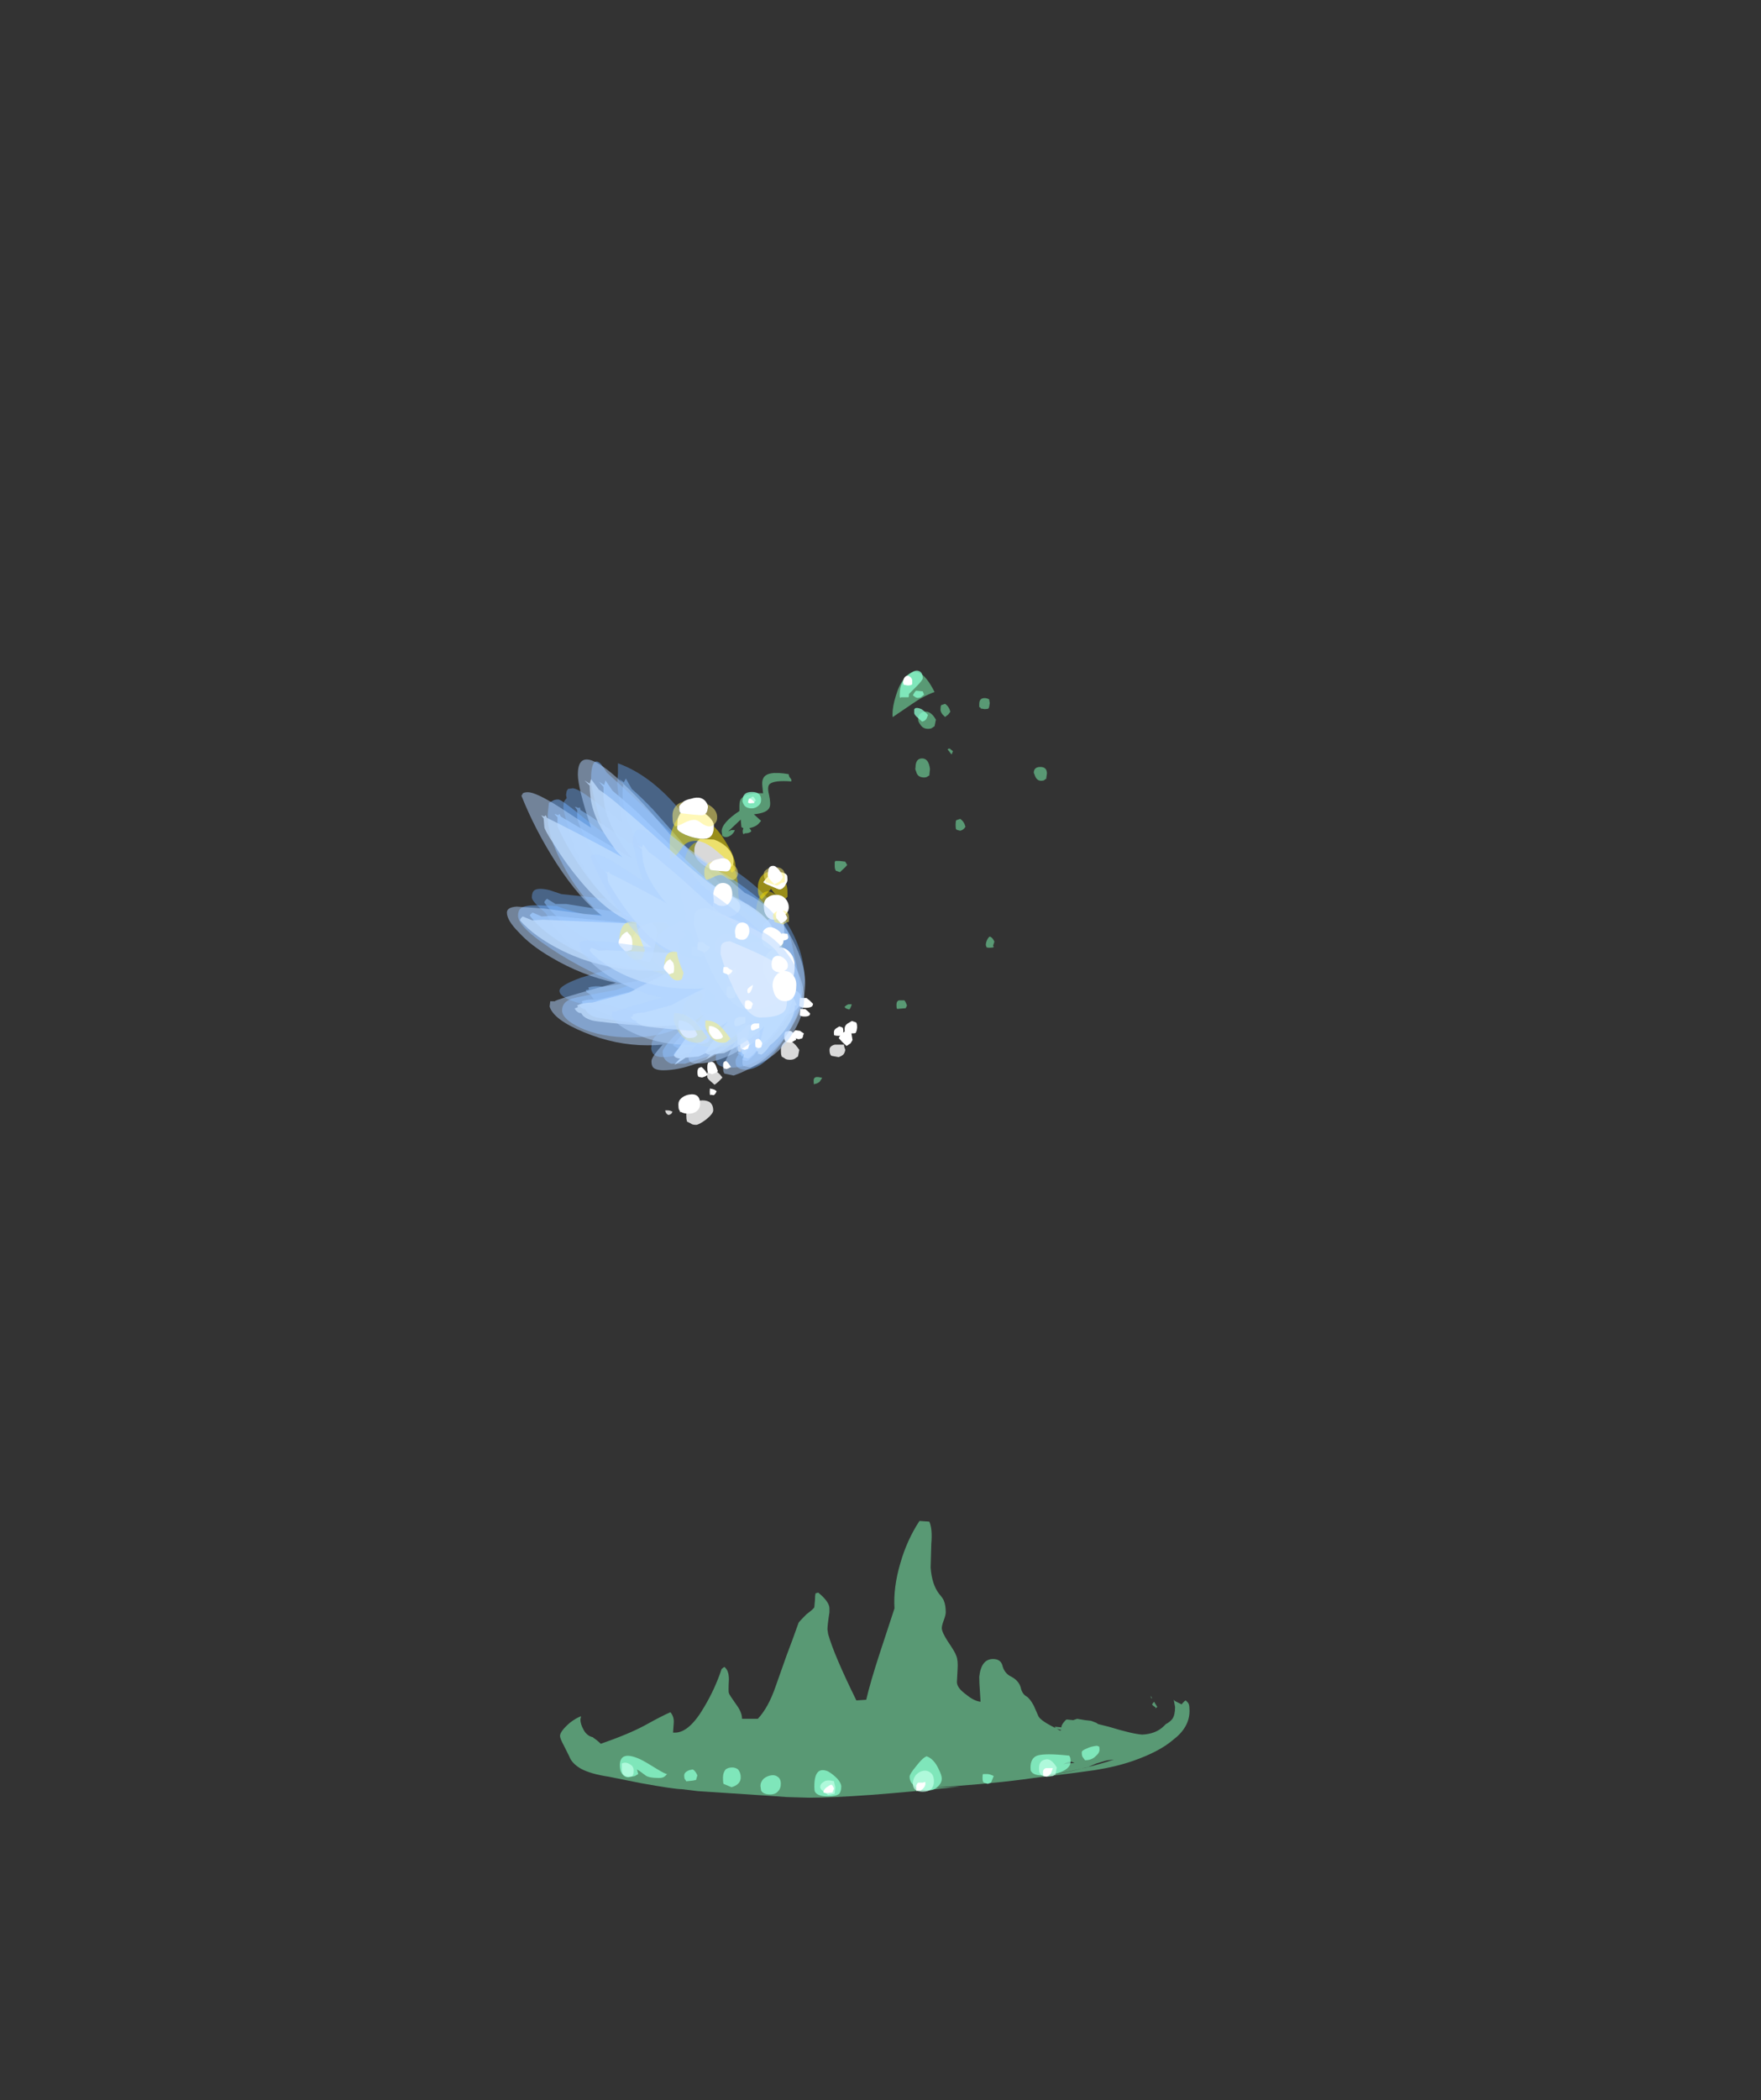 <?xml version="1.0" encoding="UTF-8" standalone="no"?>
<svg xmlns:ffdec="https://www.free-decompiler.com/flash" xmlns:xlink="http://www.w3.org/1999/xlink" ffdec:objectType="frame" height="1118.25px" width="938.0px" xmlns="http://www.w3.org/2000/svg">
  <rect width="100%" height="100%" fill="#333333" stroke="none"/>
  <g transform="matrix(1.0, 0.0, 0.0, 1.0, 424.7, 910.15)">
    <use ffdec:characterId="1157" height="85.75" transform="matrix(7.0, 0.0, 0.0, 7.0, -126.4, -553.25)" width="47.9" xlink:href="#shape0"/>
    <use ffdec:characterId="1154" height="27.5" transform="matrix(7.0, 0.0, 0.0, 7.0, -141.4, -503.75)" width="23.85" xlink:href="#shape1"/>
    <use ffdec:characterId="1156" height="26.75" transform="matrix(7.0, 0.0, 0.0, 7.0, -148.75, -504.45)" width="25.45" xlink:href="#shape2"/>
    <use ffdec:characterId="1158" height="26.85" transform="matrix(7.0, 0.0, 0.0, 7.0, -154.7, -505.85)" width="26.65" xlink:href="#shape3"/>
    <use ffdec:characterId="1158" height="26.85" transform="matrix(5.27, 0.0, 0.0, 5.27, -115.957, -468.532)" width="26.65" xlink:href="#shape3"/>
  </g>
  <defs>
    <g id="shape0" transform="matrix(1.0, 0.0, 0.0, 1.0, 17.0, 79.1)">
      <path d="M15.0 -76.25 Q14.95 -76.3 14.9 -76.3 L14.9 -76.55 Q14.9 -76.85 15.1 -76.95 15.35 -77.05 15.65 -76.9 L15.7 -76.6 15.65 -76.3 15.6 -76.2 Q15.55 -76.15 15.3 -76.15 L15.0 -76.2 15.0 -76.25 M12.55 -76.3 Q12.65 -76.15 12.7 -75.95 L12.55 -75.75 12.3 -75.55 12.1 -75.75 Q11.95 -75.95 11.95 -76.1 11.95 -76.35 12.0 -76.45 L12.3 -76.55 Q12.45 -76.45 12.55 -76.3 M12.9 -72.95 L12.8 -72.7 Q12.7 -72.8 12.6 -72.95 12.5 -73.05 12.5 -73.1 12.55 -73.15 12.65 -73.15 L12.9 -72.95 M20.0 -70.9 L20.0 -70.85 19.9 -70.8 Q19.85 -70.7 19.6 -70.7 19.3 -70.7 19.15 -71.05 19.1 -71.2 19.05 -71.3 19.05 -71.75 19.55 -71.75 20.05 -71.75 20.05 -71.25 L20.0 -70.9 M0.45 -71.0 L0.6 -70.8 0.6 -70.65 Q-0.7 -70.75 -1.05 -70.45 -1.25 -70.25 -1.1 -69.65 -0.95 -68.95 -1.05 -68.7 -1.2 -68.25 -2.25 -68.15 L-1.7 -67.65 Q-1.9 -67.4 -2.05 -67.3 -2.3 -67.15 -2.6 -67.1 -2.45 -66.95 -2.45 -66.85 -2.6 -66.7 -2.95 -66.7 L-3.0 -66.65 Q-3.1 -66.6 -3.1 -66.9 L-3.05 -67.1 Q-3.2 -67.15 -3.2 -67.2 L-3.25 -67.75 -4.2 -66.85 -3.95 -66.95 -3.7 -66.95 Q-3.75 -66.75 -4.0 -66.55 -4.3 -66.35 -4.55 -66.45 -4.6 -66.5 -4.65 -66.5 L-4.7 -66.85 Q-4.7 -67.5 -3.35 -68.4 L-3.35 -68.8 Q-3.35 -69.25 -3.15 -69.4 -2.8 -69.8 -1.55 -69.75 L-1.6 -70.25 Q-1.65 -70.65 -1.55 -70.85 -1.3 -71.5 0.4 -71.2 0.4 -71.15 0.45 -71.0 M11.0 -74.65 Q10.6 -74.65 10.4 -75.0 10.25 -75.2 10.25 -75.35 10.25 -75.85 10.7 -75.95 11.2 -76.05 11.6 -75.35 L11.5 -74.85 11.35 -74.75 Q11.25 -74.65 11.0 -74.65 M9.8 -76.55 L8.4 -75.6 8.35 -75.55 Q8.3 -75.5 8.3 -75.75 8.3 -76.35 8.55 -77.15 8.8 -78.0 9.2 -78.5 10.3 -79.85 11.5 -77.45 10.65 -77.15 9.8 -76.55 M11.15 -71.6 L11.1 -71.1 11.0 -71.05 Q10.9 -70.95 10.7 -70.95 10.2 -70.95 10.1 -71.4 10.0 -71.6 10.05 -71.7 10.05 -72.4 10.55 -72.4 11.05 -72.4 11.15 -71.6 M4.85 -64.3 Q4.8 -64.2 4.3 -63.75 L4.0 -63.85 Q3.9 -63.95 3.9 -64.25 L3.9 -64.5 3.95 -64.6 4.25 -64.6 4.7 -64.55 4.85 -64.3 M13.7 -67.55 Q13.8 -67.4 13.85 -67.2 13.7 -66.95 13.45 -66.9 13.2 -66.95 13.15 -67.0 13.1 -67.05 13.1 -67.35 13.1 -67.6 13.15 -67.7 L13.45 -67.8 Q13.6 -67.7 13.7 -67.55 M16.05 -58.45 L15.95 -58.15 Q16.0 -58.1 16.0 -58.05 15.95 -58.0 15.7 -58.0 15.45 -58.0 15.45 -58.05 L15.4 -58.2 Q15.4 -58.4 15.5 -58.6 15.6 -58.8 15.7 -58.85 15.85 -58.8 15.95 -58.65 16.05 -58.5 16.05 -58.45 M9.4 -53.6 L9.3 -53.4 8.7 -53.35 8.65 -53.35 Q8.6 -53.4 8.6 -53.65 8.6 -53.95 8.8 -54.0 L9.2 -54.0 Q9.3 -53.9 9.4 -53.6 M4.85 -53.35 Q4.7 -53.4 4.65 -53.5 4.8 -53.65 4.95 -53.7 L5.2 -53.7 Q5.1 -53.35 5.0 -53.3 L4.85 -53.35 M1.25 -54.0 Q0.95 -53.65 0.7 -53.5 L0.45 -53.6 Q0.3 -53.7 0.3 -53.95 0.3 -54.25 0.55 -54.3 L0.9 -54.4 Q1.15 -54.25 1.25 -54.0 M2.75 -47.8 Q2.55 -47.65 2.4 -47.65 L2.35 -47.6 Q2.3 -47.6 2.3 -47.9 2.3 -48.1 2.45 -48.15 2.6 -48.2 2.95 -48.1 L2.75 -47.8 M11.1 -14.35 Q11.35 -13.8 11.25 -12.65 11.2 -11.1 11.2 -10.85 11.3 -9.55 11.85 -8.85 12.15 -8.5 12.2 -8.35 12.35 -8.0 12.35 -7.45 12.35 -7.25 12.2 -6.85 12.05 -6.45 12.05 -6.25 12.05 -5.95 12.5 -5.25 13.05 -4.45 13.15 -4.15 13.3 -3.8 13.25 -3.1 L13.2 -2.15 Q13.2 -1.7 13.9 -1.2 14.5 -0.7 15.0 -0.65 L14.95 -1.45 Q14.9 -2.1 14.9 -2.55 15.05 -3.9 15.95 -3.9 16.5 -3.9 16.65 -3.45 16.8 -2.8 17.35 -2.55 17.9 -2.25 18.05 -1.75 18.15 -1.25 18.5 -1.05 18.75 -0.9 19.05 -0.35 L19.4 0.45 Q19.55 0.75 20.4 1.2 L20.7 1.35 20.65 1.25 21.15 1.3 Q21.15 1.15 21.3 0.95 21.45 0.75 21.55 0.7 L22.05 0.75 22.35 0.65 22.95 0.75 23.4 0.8 23.8 0.95 23.95 1.05 24.75 1.25 Q26.55 1.8 27.3 1.85 28.35 1.8 28.95 1.2 L29.1 1.05 Q29.4 0.9 29.6 0.65 29.8 0.35 29.8 -0.25 L29.7 -0.8 29.8 -0.7 30.3 -0.45 Q30.45 -0.65 30.6 -0.75 30.8 -0.6 30.85 -0.45 30.9 -0.3 30.9 0.05 30.9 1.3 29.65 2.25 28.6 3.15 26.6 3.85 25.3 4.3 23.7 4.55 L22.25 4.75 19.05 5.15 20.25 4.95 Q23.2 4.4 25.15 3.75 L24.7 3.8 Q24.6 3.8 23.8 4.05 L23.1 4.35 23.0 4.35 Q19.4 5.4 11.05 5.9 L13.5 5.8 Q5.55 6.65 1.95 6.65 L0.25 6.6 -1.15 6.5 -6.5 6.15 -7.75 6.0 Q-8.3 6.0 -10.8 5.55 L-13.3 5.05 Q-14.65 4.85 -15.4 4.45 -16.1 4.05 -16.3 3.5 L-16.7 2.7 Q-17.0 2.15 -17.0 1.95 -17.0 1.6 -16.25 0.95 -15.8 0.6 -15.4 0.45 L-15.45 0.7 Q-15.45 1.05 -15.2 1.5 -14.95 1.95 -14.5 2.05 L-14.45 2.1 Q-14.15 2.3 -13.9 2.55 -11.75 1.8 -10.55 1.15 -9.2 0.4 -8.6 0.15 -8.3 0.5 -8.35 1.0 L-8.4 1.7 Q-8.65 1.7 -8.25 1.7 -7.15 1.7 -6.0 -0.3 -5.2 -1.65 -4.7 -3.15 L-4.5 -3.3 Q-4.15 -3.05 -4.15 -2.35 -4.2 -1.4 -4.15 -1.3 -4.1 -1.15 -3.6 -0.45 -3.15 0.15 -3.15 0.65 L-1.95 0.65 Q-1.15 -0.2 -0.6 -1.8 L0.25 -4.2 0.7 -5.4 1.15 -6.65 Q1.2 -6.75 1.75 -7.3 2.35 -7.75 2.35 -7.85 L2.4 -8.4 Q2.4 -8.75 2.45 -8.9 L2.65 -8.95 Q3.5 -8.25 3.5 -7.75 L3.5 -7.45 Q3.35 -6.5 3.35 -6.15 L3.4 -5.8 Q3.85 -4.2 5.55 -0.75 L6.3 -0.8 Q6.6 -2.1 7.3 -4.25 L8.45 -7.75 Q8.35 -9.35 8.9 -11.2 9.4 -12.95 10.35 -14.4 L11.1 -14.35 M28.3 -0.2 L28.3 -0.25 Q28.15 -0.3 28.05 -0.45 L28.2 -0.65 28.45 -0.25 28.3 -0.15 28.3 -0.2 M27.95 -1.1 L28.05 -0.9 Q27.95 -0.9 27.95 -1.1 M21.15 1.5 L20.8 1.4 21.05 1.55 21.15 1.5 M21.85 3.9 Q21.65 3.9 21.3 4.1 L22.15 4.0 Q21.9 3.9 21.85 3.9 M-3.0 -67.1 L-3.0 -67.1 M-1.85 -58.7 L-1.7 -58.6 Q-1.7 -59.05 -1.55 -59.4 -1.4 -59.85 -1.0 -60.05 L-0.85 -58.35 Q-0.75 -57.25 -0.65 -56.6 L-0.75 -56.2 Q-0.75 -56.15 -0.75 -56.1 -0.8 -56.05 -1.05 -56.05 -1.3 -56.05 -1.45 -56.4 L-1.6 -56.4 Q-2.5 -56.4 -2.85 -57.05 -3.0 -57.35 -3.0 -57.65 -3.0 -58.6 -2.65 -58.8 -2.35 -59.05 -1.85 -58.7 M-2.1 -54.85 Q-2.0 -54.8 -2.0 -54.5 -2.0 -54.4 -2.15 -54.2 L-2.5 -53.8 -2.9 -54.1 Q-3.0 -54.2 -3.0 -54.35 -3.0 -54.55 -2.9 -54.65 -2.8 -54.8 -2.4 -54.95 L-2.1 -54.85 M-1.6 -52.15 Q-1.65 -52.05 -1.8 -52.0 L-2.05 -52.05 Q-2.3 -52.1 -2.35 -52.2 L-2.35 -52.4 Q-1.75 -52.55 -1.55 -52.25 L-1.6 -52.15" fill="#7fffb6" fill-opacity="0.502" fill-rule="evenodd" stroke="none"/>
      <path d="M10.1 -77.85 L9.55 -77.3 Q9.55 -77.05 9.5 -77.05 L8.95 -77.05 8.9 -77.0 Q8.85 -77.0 8.85 -77.25 8.85 -78.35 9.7 -78.9 10.05 -79.15 10.3 -79.05 10.6 -78.95 10.6 -78.5 10.6 -78.35 10.1 -77.85 M10.7 -77.25 L10.45 -77.05 Q10.3 -77.0 10.2 -77.0 L10.05 -77.05 9.85 -77.2 Q10.0 -77.5 10.1 -77.55 L10.6 -77.5 10.7 -77.25 M10.0 -76.2 Q10.15 -76.3 10.5 -76.15 10.8 -75.95 11.0 -75.7 L10.9 -75.45 Q10.8 -75.25 10.55 -75.2 L10.15 -75.55 Q9.95 -75.75 9.95 -75.85 L9.95 -76.15 Q10.0 -76.15 10.0 -76.2 M24.0 2.75 Q24.05 2.75 24.05 3.0 24.05 3.25 23.75 3.5 23.45 3.8 22.95 3.8 L22.8 3.6 Q22.7 3.5 22.7 3.2 22.7 3.05 23.1 2.9 23.4 2.75 23.85 2.7 L24.0 2.75 M18.8 4.35 Q18.8 3.65 19.3 3.45 19.9 3.25 21.75 3.45 L21.8 3.55 Q21.85 3.65 21.85 3.9 21.85 4.5 20.8 4.8 L19.65 4.95 Q19.05 4.95 18.85 4.65 18.8 4.6 18.8 4.35 M12.05 5.2 Q12.05 5.5 11.8 5.75 11.5 6.1 11.0 6.1 10.25 6.1 9.85 5.65 9.6 5.4 9.6 5.05 9.6 4.85 10.1 4.25 10.6 3.6 10.9 3.5 11.45 3.7 11.8 4.45 12.05 4.95 12.05 5.2 M15.8 5.5 L15.55 5.6 15.25 5.5 Q15.15 5.45 15.15 5.15 15.15 4.85 15.2 4.85 L15.5 4.85 Q15.7 4.85 16.0 5.0 L15.8 5.5 M4.25 6.35 Q4.0 6.55 3.4 6.55 2.6 6.55 2.4 6.2 2.35 6.1 2.35 5.8 2.35 4.2 3.4 4.65 3.75 4.85 4.1 5.2 4.4 5.55 4.4 5.8 4.4 6.15 4.25 6.35 M-1.85 -68.85 Q-2.1 -68.6 -2.4 -68.6 -2.9 -68.6 -3.05 -68.95 -3.15 -69.15 -3.1 -69.25 -3.1 -69.85 -2.4 -69.85 -1.7 -69.85 -1.7 -69.25 -1.7 -69.0 -1.85 -68.85 M-1.6 -57.9 Q-1.8 -57.6 -2.15 -57.6 -2.6 -57.6 -2.7 -57.9 L-2.7 -58.25 Q-2.7 -58.95 -2.05 -59.0 -1.8 -59.05 -1.6 -58.85 -1.45 -58.7 -1.45 -58.4 -1.45 -58.15 -1.6 -57.9 M-4.6 5.1 Q-4.6 4.75 -4.4 4.5 -4.2 4.35 -3.9 4.35 -3.65 4.35 -3.45 4.5 -3.25 4.75 -3.25 5.1 -3.25 5.65 -3.95 5.85 L-4.55 5.6 Q-4.6 5.55 -4.6 5.1 M-0.2 5.6 Q-0.2 5.95 -0.4 6.15 -0.6 6.4 -1.0 6.4 -1.55 6.4 -1.7 6.1 L-1.75 5.75 Q-1.75 5.45 -1.5 5.2 -1.25 5.0 -0.95 4.95 -0.65 4.9 -0.45 5.05 -0.2 5.2 -0.2 5.6 M-8.85 4.85 L-9.0 5.0 Q-9.15 5.15 -9.45 5.15 -10.25 5.15 -10.5 4.95 -10.95 4.6 -11.15 4.5 L-11.1 4.65 -11.05 4.85 -11.3 5.0 -11.8 5.1 Q-12.2 5.1 -12.4 4.6 -12.45 4.35 -12.45 4.2 -12.45 3.0 -10.85 3.75 -10.45 3.95 -9.65 4.45 -9.0 4.85 -8.85 4.85 M-6.9 4.5 Q-6.7 4.6 -6.55 4.95 L-6.65 5.3 -6.9 5.35 -7.4 5.4 -7.45 5.3 Q-7.55 5.25 -7.55 4.95 -7.55 4.7 -7.15 4.55 L-6.9 4.5" fill="#8cffd1" fill-opacity="0.753" fill-rule="evenodd" stroke="none"/>
      <path d="M-2.3 -69.0 L-2.45 -69.1 -2.7 -69.25 -2.35 -69.5 Q-2.25 -69.5 -2.1 -69.2 L-2.3 -69.0 M-1.9 -58.9 L-1.75 -58.7 Q-1.75 -58.55 -1.8 -58.45 -1.85 -58.3 -2.15 -58.3 -2.4 -58.3 -2.55 -58.35 L-2.7 -58.55 Q-2.45 -58.9 -2.15 -59.1 -2.0 -59.0 -1.9 -58.9 M-11.45 4.85 L-11.45 4.95 Q-11.5 5.05 -11.8 5.05 -12.1 5.05 -12.25 4.8 -12.3 4.65 -12.3 4.5 L-12.3 4.05 Q-12.0 3.9 -11.7 4.1 -11.4 4.25 -11.4 4.55 -11.4 4.95 -11.45 4.85 M20.7 4.9 Q20.65 4.9 20.5 5.0 L20.1 5.05 Q19.6 5.05 19.5 4.75 19.45 4.7 19.45 4.4 19.45 3.85 19.9 3.75 20.35 3.6 20.8 4.35 L20.7 4.9 M11.25 6.0 Q11.0 6.2 10.6 6.2 9.85 6.2 9.85 5.6 9.85 5.2 10.1 4.9 10.35 4.65 10.65 4.6 10.95 4.55 11.2 4.75 11.45 4.95 11.45 5.4 11.45 5.75 11.25 6.0 M3.9 6.35 L3.4 6.45 2.95 6.1 Q2.8 5.95 2.8 5.85 2.8 5.6 3.05 5.45 3.3 5.25 3.85 5.4 3.85 5.5 3.9 5.65 L3.95 5.85 3.9 6.35" fill="#bfffe6" fill-opacity="0.753" fill-rule="evenodd" stroke="none"/>
      <path d="M9.8 -78.35 L9.8 -78.05 Q9.75 -77.95 9.45 -77.95 L9.15 -78.0 9.1 -78.2 Q9.15 -78.65 9.45 -78.7 9.75 -78.6 9.8 -78.35 M20.4 4.7 Q20.3 4.95 20.0 5.05 L19.8 5.0 Q19.75 4.95 19.75 4.7 19.75 4.5 19.95 4.4 20.15 4.4 20.5 4.4 L20.4 4.7 M10.8 5.65 Q10.75 5.9 10.45 6.1 L10.2 6.1 10.15 6.15 Q10.1 6.1 10.1 5.85 10.1 5.7 10.15 5.65 10.2 5.5 10.3 5.5 L10.6 5.5 10.8 5.45 10.8 5.65 M3.75 5.75 L3.85 5.95 3.75 6.2 3.75 6.25 3.35 6.3 Q3.1 6.3 3.05 6.25 L3.05 6.15 Q3.15 5.95 3.3 5.85 3.5 5.7 3.65 5.65 L3.75 5.75 M-2.4 -69.0 Q-2.6 -68.95 -2.7 -69.05 L-2.65 -69.25 -2.6 -69.35 Q-2.45 -69.35 -2.2 -69.05 -2.2 -69.0 -2.4 -69.0" fill="#ffffff" fill-rule="evenodd" stroke="none"/>
    </g>
    <g id="shape1" transform="matrix(1.0, 0.0, 0.0, 1.0, 19.45, 39.5)">
      <path d="M1.0 -21.55 Q0.65 -20.35 0.0 -19.3 -1.7 -16.35 -4.3 -16.35 -5.05 -16.35 -5.3 -16.6 -5.45 -16.75 -5.45 -17.15 -5.45 -17.5 -5.25 -17.7 L-4.85 -18.1 -7.0 -17.6 Q-8.8 -17.15 -9.45 -17.15 -10.15 -17.15 -10.3 -17.55 -10.4 -17.75 -10.35 -17.95 -10.35 -18.4 -10.1 -18.7 L-8.9 -19.75 -8.7 -19.8 -10.05 -19.8 Q-12.7 -19.8 -14.75 -20.9 L-15.0 -21.05 Q-17.35 -21.55 -17.35 -22.2 -17.35 -22.6 -15.7 -23.2 -14.9 -23.45 -13.3 -23.9 -15.3 -24.45 -16.95 -26.15 -17.8 -27.05 -18.4 -28.1 L-18.5 -28.2 Q-19.45 -29.0 -19.45 -29.3 -19.45 -29.7 -19.25 -29.85 -19.1 -29.95 -18.8 -29.95 -18.5 -29.95 -18.1 -29.85 L-17.2 -29.55 -15.3 -29.35 -13.8 -29.2 Q-14.8 -30.15 -15.65 -31.9 -16.3 -33.2 -16.7 -34.7 -17.05 -35.85 -17.05 -36.15 -17.05 -36.4 -17.0 -36.6 -16.9 -36.75 -16.8 -36.85 L-16.85 -37.1 -16.8 -37.4 Q-16.75 -37.45 -16.7 -37.55 L-16.35 -37.6 Q-15.9 -37.6 -14.4 -36.4 -12.75 -35.1 -12.55 -35.0 L-12.8 -36.7 Q-12.95 -37.65 -12.95 -38.05 L-12.9 -38.75 -12.9 -39.5 Q-10.55 -38.65 -8.45 -36.25 L-6.55 -34.0 Q-5.35 -32.55 -4.25 -31.5 -1.55 -29.75 -0.1 -27.45 1.3 -25.25 1.3 -23.0 1.3 -22.55 1.0 -21.55" fill="#6195d9" fill-opacity="0.502" fill-rule="evenodd" stroke="none"/>
      <path d="M0.4 -21.55 L0.25 -21.55 Q0.2 -20.7 -1.0 -19.4 -1.75 -18.55 -2.55 -18.1 -3.1 -17.45 -3.45 -17.3 L-3.8 -17.4 -3.7 -17.7 -3.75 -17.65 Q-3.9 -17.65 -3.9 -17.95 L-3.45 -18.5 Q-3.2 -19.15 -2.9 -19.95 L-3.15 -19.7 Q-4.4 -18.7 -6.95 -17.85 L-7.9 -17.85 Q-8.3 -17.6 -8.7 -17.4 L-8.25 -17.85 -8.4 -17.85 -8.55 -17.95 Q-8.7 -18.0 -8.7 -18.1 L-7.0 -20.0 -6.25 -20.8 Q-7.25 -20.25 -7.6 -20.25 L-9.1 -20.3 -10.3 -20.4 Q-13.75 -21.05 -14.25 -21.3 -14.7 -21.45 -14.85 -21.7 L-14.95 -21.85 -15.0 -21.9 -15.3 -22.1 -15.35 -22.25 -15.1 -22.3 -15.15 -22.45 Q-14.6 -22.6 -14.05 -22.5 L-11.35 -22.95 Q-9.8 -23.55 -8.1 -24.15 -12.55 -24.4 -15.8 -26.45 -17.6 -27.65 -18.5 -28.9 -18.5 -29.0 -18.4 -29.1 L-18.3 -29.2 -17.65 -28.8 -16.85 -28.8 -10.25 -27.75 Q-12.15 -28.55 -13.95 -31.25 -14.8 -32.55 -15.5 -34.0 -16.0 -35.15 -16.0 -35.35 -16.0 -35.8 -16.0 -35.9 L-16.0 -35.95 -16.15 -36.15 -16.15 -36.2 -15.9 -36.1 -15.8 -36.15 -15.75 -35.95 Q-14.05 -34.9 -10.75 -32.55 -11.1 -33.0 -11.4 -33.55 -12.55 -35.55 -12.55 -37.2 -12.55 -37.6 -12.5 -37.9 L-12.8 -38.3 -12.45 -38.05 -12.3 -38.35 -11.85 -37.55 Q-11.1 -36.9 -10.2 -35.95 L-7.5 -32.9 Q-6.05 -31.3 -4.75 -30.0 -4.45 -29.75 -4.1 -29.5 L-2.25 -28.2 Q-0.15 -26.6 -0.65 -25.1 -0.65 -25.05 -0.65 -25.0 L-0.4 -24.05 -0.3 -23.95 Q-0.2 -23.8 -0.2 -23.5 L-0.2 -23.45 Q0.2 -22.25 0.4 -21.55 M-1.6 -25.5 L-1.6 -25.5" fill="#77a4d9" fill-opacity="0.753" fill-rule="evenodd" stroke="none"/>
      <path d="M-8.1 -29.7 Q-8.05 -29.7 -8.0 -29.8 -7.4 -29.85 -5.75 -28.85 -3.55 -27.5 -2.3 -27.0 -1.9 -26.7 -1.5 -26.7 L-1.05 -26.7 Q-0.7 -26.65 -0.3 -25.1 L0.0 -24.1 Q0.15 -23.45 0.15 -23.1 0.15 -22.4 -0.25 -21.9 -0.65 -21.3 -1.45 -21.2 -2.05 -20.5 -2.65 -20.5 -4.05 -20.5 -4.7 -22.45 L-4.9 -23.05 Q-5.6 -23.95 -6.3 -25.2 -7.05 -26.5 -7.65 -28.0 -8.1 -29.2 -8.1 -29.4 L-8.1 -29.7" fill="#a2bad9" fill-opacity="0.8" fill-rule="evenodd" stroke="none"/>
      <path d="M0.75 -22.15 Q1.05 -21.95 1.05 -21.55 1.05 -21.1 0.6 -20.7 0.2 -20.4 -0.1 -20.4 -0.75 -20.4 -0.9 -20.7 -0.95 -20.8 -0.95 -21.1 -0.95 -21.55 -0.65 -21.85 -0.35 -22.15 0.05 -22.25 0.45 -22.35 0.75 -22.15 M4.3 -18.1 Q4.3 -17.95 4.4 -17.7 4.35 -17.45 4.25 -17.35 4.15 -17.25 3.9 -17.15 L3.35 -17.25 Q3.2 -17.35 3.2 -17.7 3.2 -18.0 3.6 -18.1 L4.3 -18.1 M0.2 -16.95 Q-0.1 -16.95 -0.2 -17.05 L-0.45 -17.2 -0.45 -17.25 Q-0.5 -17.35 -0.5 -17.65 -0.5 -18.1 -0.15 -18.35 0.3 -18.6 0.9 -17.7 L0.8 -17.2 0.65 -17.1 Q0.5 -16.95 0.2 -16.95 M-4.15 -31.75 L-4.3 -31.6 Q-4.55 -31.35 -4.9 -31.35 -6.1 -31.35 -6.7 -32.0 -7.1 -32.4 -7.1 -32.8 -7.1 -33.25 -6.9 -33.5 -6.8 -33.65 -6.65 -33.75 L-5.6 -33.7 Q-5.0 -33.5 -4.55 -33.05 -4.1 -32.55 -4.1 -32.05 -4.1 -31.9 -4.15 -31.75 M-3.95 -27.25 L-3.9 -27.3 Q-3.6 -27.3 -3.35 -27.05 -3.15 -26.85 -3.15 -26.5 -3.15 -26.4 -3.15 -26.3 -3.2 -26.1 -3.4 -25.95 -3.6 -25.75 -3.9 -25.75 -4.45 -25.75 -4.6 -26.05 -4.65 -26.15 -4.65 -26.45 -4.65 -26.85 -4.4 -27.1 -4.25 -27.25 -3.95 -27.25 M-2.6 -25.8 Q-1.95 -25.25 -1.4 -25.25 -1.1 -25.25 -1.05 -25.35 L-1.0 -25.5 Q-0.75 -25.35 -0.5 -25.25 0.0 -24.7 0.0 -23.95 0.0 -23.25 -0.45 -22.55 -1.0 -21.6 -2.05 -21.6 -2.55 -21.6 -2.85 -21.8 -2.85 -21.55 -2.9 -21.45 L-2.9 -21.4 -3.1 -21.3 Q-3.3 -21.2 -3.45 -21.15 L-4.0 -21.6 Q-4.1 -21.7 -4.1 -21.9 -4.1 -22.3 -4.0 -22.4 -3.9 -22.65 -3.45 -22.6 -3.65 -23.1 -3.6 -23.65 -3.6 -24.85 -3.05 -25.45 -2.85 -25.65 -2.6 -25.8 M-0.3 -26.0 Q-0.35 -25.85 -0.5 -25.75 -0.75 -25.55 -1.0 -25.55 -1.6 -25.55 -1.75 -25.85 L-1.8 -26.1 -1.95 -26.25 Q-2.0 -26.35 -2.0 -26.65 -2.0 -27.1 -1.7 -27.4 -1.45 -27.7 -1.1 -27.8 L-0.95 -27.8 Q-0.7 -27.85 -0.5 -27.7 -0.25 -27.45 -0.25 -26.95 -0.25 -26.7 -0.25 -26.55 -0.25 -26.4 -0.25 -26.3 -0.25 -26.15 -0.3 -26.0 M-6.55 -29.05 Q-6.2 -28.95 -5.9 -28.75 -5.6 -28.5 -5.6 -28.15 -5.6 -27.4 -6.55 -27.4 -7.3 -27.4 -7.5 -27.75 -7.55 -27.85 -7.55 -28.25 -7.55 -28.75 -7.25 -28.95 -6.95 -29.1 -6.55 -29.05 M-0.8 -28.3 L-0.95 -28.35 Q-1.1 -28.45 -1.1 -28.55 -1.05 -28.7 -0.8 -28.75 -0.55 -28.8 -0.5 -28.7 -0.5 -28.4 -0.8 -28.3 M-5.0 -23.65 L-5.15 -23.55 Q-5.35 -23.45 -5.65 -23.45 -6.15 -23.45 -6.25 -23.55 L-6.3 -23.65 Q-6.35 -23.7 -6.35 -24.0 L-6.35 -24.2 -6.25 -24.4 -6.2 -24.55 Q-5.85 -25.05 -4.95 -24.75 L-4.9 -24.6 Q-4.8 -24.45 -4.8 -24.15 L-4.85 -23.85 -4.9 -23.7 -5.0 -23.65 M-3.65 -19.35 Q-3.8 -19.4 -3.9 -19.5 -3.8 -19.65 -3.6 -19.7 -3.45 -19.75 -3.35 -19.6 L-3.35 -19.5 -3.35 -19.45 Q-3.4 -19.35 -3.45 -19.3 L-3.65 -19.35 M-8.5 -25.9 Q-8.65 -25.85 -8.75 -25.95 L-9.05 -26.05 Q-9.2 -25.8 -9.2 -25.6 -8.05 -25.05 -8.05 -24.6 -8.05 -23.9 -9.15 -23.9 -10.0 -23.9 -10.2 -24.6 -10.35 -24.95 -10.3 -25.35 -10.3 -25.9 -9.85 -26.3 -9.35 -26.8 -8.7 -26.5 L-8.6 -26.2 Q-8.5 -25.95 -8.5 -25.9 M-5.8 -20.35 Q-5.65 -20.45 -5.4 -20.45 L-5.0 -20.4 Q-4.55 -20.3 -4.45 -19.75 L-4.55 -19.2 -4.9 -19.1 -5.35 -19.0 -6.05 -19.15 -6.15 -19.35 Q-6.2 -19.5 -6.2 -19.8 -6.2 -20.05 -5.95 -20.25 L-5.8 -20.35 M-6.1 -15.95 Q-5.95 -16.25 -5.55 -16.2 L-5.15 -15.85 -4.95 -15.6 Q-5.25 -15.25 -5.55 -15.05 L-6.0 -15.45 -6.1 -15.6 Q-6.1 -15.9 -6.1 -15.95 M-2.5 -17.85 Q-2.8 -17.5 -3.1 -17.35 L-3.75 -17.6 -3.75 -17.7 Q-3.8 -17.8 -3.8 -18.15 -3.8 -19.1 -3.0 -19.05 -2.7 -19.0 -2.5 -18.8 -2.25 -18.6 -2.25 -18.3 -2.25 -18.2 -2.5 -17.85 M-7.65 -12.3 Q-7.7 -12.4 -7.7 -12.75 -7.7 -13.2 -7.35 -13.5 -7.1 -13.8 -6.65 -13.85 -6.25 -13.9 -5.95 -13.75 -5.65 -13.55 -5.65 -13.1 -5.65 -12.85 -6.2 -12.4 -6.75 -12.0 -6.95 -12.0 -7.25 -12.0 -7.35 -12.1 L-7.65 -12.25 -7.65 -12.3 M-8.8 -12.9 Q-8.85 -12.8 -9.05 -12.75 L-9.15 -12.8 Q-9.3 -12.95 -9.3 -13.1 L-9.1 -13.1 Q-8.95 -13.1 -8.75 -13.0 L-8.8 -12.9" fill="#d9d9d9" fill-rule="evenodd" stroke="none"/>
      <path d="M-6.9 -33.5 Q-7.1 -33.25 -7.1 -32.8 -7.1 -32.4 -6.7 -32.0 -6.1 -31.35 -4.9 -31.35 -4.55 -31.35 -4.3 -31.6 L-4.15 -31.75 Q-3.75 -30.9 -3.75 -29.9 -3.75 -28.8 -3.3 -28.25 -3.0 -27.9 -2.35 -27.65 L-2.4 -28.1 Q-2.4 -28.65 -2.25 -29.05 -2.05 -29.55 -1.75 -29.7 -0.95 -30.05 0.0 -28.2 0.0 -27.85 -0.7 -28.05 L-0.9 -28.0 Q-0.95 -28.0 -0.95 -27.8 L-1.1 -27.8 Q-1.45 -27.7 -1.7 -27.4 -2.0 -27.1 -2.0 -26.65 -2.0 -26.35 -1.95 -26.25 L-1.8 -26.1 -1.75 -25.85 Q-1.6 -25.55 -1.0 -25.55 -0.75 -25.55 -0.5 -25.75 -0.35 -25.85 -0.3 -26.0 L-0.35 -25.6 Q-0.4 -25.35 -0.4 -25.2 L-0.5 -25.25 Q-0.75 -25.35 -1.0 -25.5 L-1.05 -25.35 Q-1.1 -25.25 -1.4 -25.25 -1.95 -25.25 -2.6 -25.8 L-3.15 -26.3 Q-3.15 -26.4 -3.15 -26.5 -3.15 -26.85 -3.35 -27.05 -3.6 -27.3 -3.9 -27.3 L-3.95 -27.25 -4.2 -27.6 -5.5 -29.4 Q-6.2 -30.4 -6.65 -30.75 -7.0 -30.35 -7.1 -30.1 -7.15 -29.8 -7.2 -29.55 L-7.4 -29.45 Q-7.9 -30.6 -7.9 -31.25 -7.9 -32.75 -7.25 -33.3 -7.1 -33.45 -6.9 -33.5 M-0.8 -28.3 Q-0.5 -28.4 -0.5 -28.7 -0.55 -28.8 -0.8 -28.75 -1.05 -28.7 -1.1 -28.55 -1.1 -28.45 -0.95 -28.35 L-0.8 -28.3 M-6.25 -24.4 L-6.35 -24.2 -6.35 -24.0 Q-6.35 -23.7 -6.3 -23.65 L-6.25 -23.55 Q-6.15 -23.45 -5.65 -23.45 -5.35 -23.45 -5.15 -23.55 L-5.0 -23.65 -4.75 -23.45 Q-4.45 -23.1 -4.3 -22.6 L-4.1 -21.75 Q-3.85 -20.85 -2.8 -20.65 L-2.65 -20.65 -2.55 -20.6 Q-2.5 -20.6 -2.5 -20.25 -2.5 -19.9 -3.35 -19.5 L-3.35 -19.6 Q-3.45 -19.75 -3.6 -19.7 -3.8 -19.65 -3.9 -19.5 -3.8 -19.4 -3.65 -19.35 -4.75 -18.85 -5.95 -18.85 -6.7 -18.85 -7.1 -19.7 -7.35 -20.1 -7.4 -20.6 -7.4 -21.0 -7.15 -21.5 -6.8 -22.25 -6.15 -22.45 -6.7 -22.75 -7.6 -22.75 -9.3 -22.75 -10.05 -24.0 -10.5 -24.75 -10.5 -25.6 -10.5 -26.4 -9.8 -26.7 -9.35 -26.85 -9.1 -27.0 -8.6 -27.2 -8.2 -27.45 -7.25 -27.35 -7.1 -27.2 -7.2 -26.9 -8.1 -26.75 L-7.85 -26.6 -7.7 -26.45 Q-8.1 -26.15 -8.25 -25.95 -8.35 -25.85 -8.35 -25.75 -8.35 -25.15 -8.05 -24.9 -7.85 -24.75 -7.25 -24.65 -6.65 -24.55 -6.25 -24.4 M-8.5 -25.9 Q-8.5 -25.95 -8.6 -26.2 L-8.7 -26.5 Q-9.35 -26.8 -9.85 -26.3 -10.3 -25.9 -10.3 -25.35 -10.35 -24.95 -10.2 -24.6 -10.0 -23.9 -9.15 -23.9 -8.05 -23.9 -8.05 -24.6 -8.05 -25.05 -9.2 -25.6 -9.2 -25.8 -9.05 -26.05 L-8.75 -25.95 Q-8.65 -25.85 -8.5 -25.9 M-5.0 -20.4 L-4.85 -20.55 Q-5.0 -20.7 -5.35 -21.4 -5.65 -22.05 -6.05 -22.35 L-6.1 -22.4 -6.4 -21.65 Q-6.6 -21.1 -6.65 -20.75 -6.5 -20.6 -6.2 -20.45 L-5.8 -20.35 -5.95 -20.25 Q-6.2 -20.05 -6.2 -19.8 -6.2 -19.5 -6.15 -19.35 L-6.05 -19.15 -5.35 -19.0 -4.9 -19.1 -4.55 -19.2 -4.45 -19.75 Q-4.55 -20.3 -5.0 -20.4" fill="#d9c400" fill-opacity="0.502" fill-rule="evenodd" stroke="none"/>
    </g>
    <g id="shape2" transform="matrix(1.0, 0.0, 0.0, 1.0, 20.5, 39.6)">
      <path d="M0.7 -24.1 Q1.1 -22.1 1.1 -21.55 1.1 -21.25 0.75 -20.4 0.35 -19.45 -0.2 -18.6 -1.75 -16.2 -3.2 -16.2 -3.7 -16.2 -3.9 -16.5 -3.95 -16.65 -3.95 -16.9 -3.95 -17.0 -3.7 -17.4 L-3.35 -17.95 -3.4 -18.1 Q-3.85 -17.9 -7.8 -16.65 L-8.85 -16.65 Q-9.5 -16.9 -9.5 -17.55 -9.5 -17.95 -7.75 -19.6 L-8.3 -19.35 Q-9.9 -18.65 -11.9 -18.65 -14.2 -18.65 -15.8 -19.4 -17.15 -20.05 -17.15 -20.7 -17.15 -21.35 -16.4 -21.6 -15.9 -21.75 -13.1 -22.25 L-12.05 -22.6 Q-14.1 -23.0 -17.3 -24.95 -20.5 -26.95 -20.5 -27.9 -20.5 -28.35 -20.25 -28.5 -19.95 -28.7 -19.1 -28.7 L-17.55 -28.65 Q-16.85 -28.35 -15.45 -28.0 L-14.25 -28.0 Q-16.05 -29.75 -17.1 -31.8 -18.25 -33.9 -18.25 -35.55 L-18.2 -36.05 -18.15 -36.5 -17.95 -36.6 Q-17.75 -36.75 -17.45 -36.75 -17.2 -36.75 -15.75 -35.55 -14.2 -34.3 -14.0 -34.25 L-14.5 -36.05 Q-14.95 -37.75 -14.95 -38.2 -14.95 -39.15 -14.75 -39.5 -14.55 -39.8 -14.2 -39.45 -14.0 -39.2 -13.75 -38.8 -11.55 -36.8 -9.0 -34.35 L-7.75 -33.05 Q-6.05 -31.65 -4.8 -31.1 -3.0 -29.95 -1.65 -28.75 -0.1 -27.35 0.2 -26.3 0.35 -25.75 0.7 -24.1" fill="#73afff" fill-opacity="0.502" fill-rule="evenodd" stroke="none"/>
      <path d="M0.6 -21.6 L0.45 -21.55 Q0.5 -20.7 -0.65 -19.25 -1.4 -18.3 -2.2 -17.75 -2.7 -17.05 -3.1 -16.85 L-3.45 -16.95 -3.35 -17.25 -3.45 -17.2 Q-3.55 -17.2 -3.55 -17.5 L-3.15 -18.1 Q-3.0 -18.85 -2.7 -19.65 L-2.95 -19.4 Q-4.15 -18.25 -6.8 -17.2 L-7.75 -17.15 Q-8.15 -16.85 -8.6 -16.6 L-8.15 -17.1 -8.3 -17.1 -8.45 -17.15 Q-8.6 -17.25 -8.65 -17.35 L-7.0 -19.45 -6.25 -20.3 Q-7.25 -19.65 -7.6 -19.65 L-9.2 -19.55 Q-10.4 -19.55 -10.45 -19.6 -14.05 -20.05 -14.65 -20.2 -15.1 -20.35 -15.3 -20.65 L-15.4 -20.8 -15.45 -20.8 Q-15.65 -20.85 -15.8 -21.0 L-15.85 -21.15 -15.6 -21.25 -15.65 -21.4 Q-15.1 -21.6 -14.5 -21.5 L-11.7 -22.2 Q-10.15 -22.95 -8.45 -23.7 -13.1 -23.6 -16.6 -25.5 -18.6 -26.6 -19.6 -27.9 -19.6 -28.0 -19.5 -28.05 L-19.4 -28.15 -18.7 -27.85 -17.9 -27.9 -10.95 -27.25 Q-12.95 -27.95 -15.05 -30.65 -16.05 -31.95 -16.85 -33.4 -17.5 -34.6 -17.5 -34.8 L-17.5 -35.4 -17.7 -35.6 -17.7 -35.65 -17.45 -35.55 -17.35 -35.65 -17.25 -35.45 Q-15.45 -34.4 -11.8 -32.25 -12.2 -32.7 -12.55 -33.25 -13.9 -35.25 -14.0 -36.95 -14.0 -37.4 -14.0 -37.7 L-14.35 -38.1 -13.95 -37.85 -13.85 -38.2 -13.3 -37.4 Q-12.5 -36.75 -11.5 -35.85 L-8.45 -32.85 Q-6.8 -31.25 -5.4 -30.0 L-4.6 -29.55 -2.6 -28.35 Q-0.3 -26.8 -0.7 -25.25 -0.7 -25.15 -0.7 -25.1 L-0.75 -25.1 -0.35 -24.1 -0.3 -24.05 Q-0.2 -23.85 -0.15 -23.6 L-0.1 -23.5 Q0.4 -22.3 0.6 -21.6 M-1.75 -25.55 L-1.75 -25.55" fill="#8cc1ff" fill-opacity="0.753" fill-rule="evenodd" stroke="none"/>
      <path d="M-1.7 -26.25 L-1.4 -25.95 Q-0.45 -24.7 -0.45 -23.15 -0.45 -22.05 -0.5 -21.8 -0.75 -20.8 -1.75 -20.8 -4.5 -20.8 -5.85 -23.05 -6.3 -23.8 -6.55 -24.7 L-6.65 -25.15 -7.05 -25.9 Q-7.45 -26.8 -7.75 -27.75 -7.75 -29.15 -4.7 -27.95 L-3.95 -27.65 -3.55 -27.5 Q-2.65 -27.2 -1.95 -26.55 L-1.7 -26.25" fill="#bfdbff" fill-opacity="0.8" fill-rule="evenodd" stroke="none"/>
      <path d="M0.1 -22.65 Q-0.25 -22.05 -0.8 -22.05 -1.55 -22.05 -2.0 -22.4 -2.35 -22.7 -2.35 -23.0 -2.35 -23.8 -2.05 -24.35 -2.35 -24.15 -2.55 -24.15 -3.15 -24.15 -3.35 -24.45 -3.4 -24.55 -3.4 -24.85 -3.4 -25.4 -2.9 -25.75 -2.35 -26.15 -1.4 -25.9 L-1.35 -25.85 Q-1.3 -25.8 -1.3 -25.5 -1.3 -25.25 -1.4 -25.05 -1.2 -25.15 -1.0 -25.2 -0.45 -25.3 -0.05 -24.9 0.35 -24.5 0.35 -23.6 0.35 -23.15 0.1 -22.65 M4.2 -19.0 Q4.45 -19.2 4.85 -19.05 L4.95 -18.45 4.8 -18.2 4.5 -18.0 Q4.2 -18.25 3.9 -18.6 4.05 -18.9 4.2 -19.0 M0.2 -18.25 L-0.1 -18.3 Q-0.25 -18.4 -0.25 -18.7 -0.25 -19.05 -0.1 -19.1 L0.2 -19.15 Q0.4 -19.1 0.5 -18.85 0.65 -18.65 0.65 -18.45 0.6 -18.45 0.45 -18.35 0.3 -18.25 0.2 -18.25 M-8.35 -35.3 Q-8.2 -35.7 -7.95 -35.9 -7.6 -36.2 -7.0 -36.05 -6.5 -35.9 -6.05 -35.5 -5.6 -35.1 -5.6 -34.75 L-5.6 -34.7 Q-5.6 -33.75 -6.35 -33.75 -7.0 -33.75 -7.75 -34.05 -8.4 -34.35 -8.4 -34.55 -8.4 -35.0 -8.35 -35.3 M-4.65 -29.45 Q-4.25 -29.4 -3.9 -29.15 -3.6 -28.9 -3.6 -28.6 -3.6 -28.2 -4.05 -27.95 -4.4 -27.8 -4.8 -27.8 -5.45 -27.8 -5.65 -28.1 -5.7 -28.2 -5.7 -28.5 -5.7 -29.1 -5.35 -29.35 -5.1 -29.55 -4.65 -29.45 M-0.1 -30.35 L-0.2 -30.15 Q-0.4 -29.9 -0.6 -29.9 -0.7 -29.9 -1.25 -30.15 -1.75 -30.35 -1.85 -30.45 -1.55 -30.9 -1.2 -31.1 -1.05 -31.15 -0.9 -31.2 -0.55 -31.3 -0.15 -31.1 L-0.05 -31.0 Q0.0 -30.95 0.0 -30.65 0.0 -30.5 -0.1 -30.35 M-0.85 -29.5 Q-0.45 -29.5 -0.2 -29.25 L-0.15 -29.2 Q0.1 -28.9 0.1 -28.55 0.1 -28.1 -0.4 -27.85 -0.8 -27.6 -1.0 -27.6 -1.55 -27.6 -1.75 -28.2 -1.8 -28.45 -1.8 -28.65 -1.8 -29.1 -1.5 -29.3 -1.25 -29.5 -0.85 -29.5 M-5.25 -26.3 Q-5.0 -26.5 -4.7 -26.55 -4.4 -26.55 -4.2 -26.35 -3.95 -26.1 -3.95 -25.7 -3.95 -25.45 -4.1 -25.2 -4.3 -24.9 -4.7 -24.9 -5.3 -24.9 -5.45 -25.25 -5.5 -25.35 -5.5 -25.65 -5.5 -26.0 -5.25 -26.3 M-3.35 -22.1 Q-3.55 -21.75 -3.9 -21.75 -4.45 -21.75 -4.6 -22.35 -4.7 -22.6 -4.65 -22.75 -4.65 -23.05 -4.4 -23.3 -4.2 -23.5 -3.9 -23.55 -3.6 -23.6 -3.35 -23.4 -3.15 -23.15 -3.15 -22.7 -3.15 -22.4 -3.35 -22.1 M-7.0 -25.6 L-6.45 -25.55 Q-6.45 -25.35 -6.25 -25.05 L-6.45 -24.85 Q-6.55 -24.75 -6.6 -24.75 L-7.2 -24.9 -7.25 -24.9 Q-7.3 -24.95 -7.3 -25.25 -7.3 -25.55 -7.3 -25.6 L-7.0 -25.6 M-10.0 -26.15 L-10.05 -25.8 Q-10.15 -25.2 -10.45 -24.4 -11.35 -24.4 -11.7 -25.0 -11.85 -25.3 -11.85 -25.85 -11.85 -26.25 -11.55 -26.65 -11.3 -27.05 -10.9 -27.2 L-10.85 -27.25 -10.4 -27.35 -10.25 -27.3 Q-9.95 -27.15 -9.95 -26.55 L-10.0 -26.15 M-3.8 -19.1 L-3.6 -19.4 -3.55 -19.45 Q-3.45 -19.6 -3.25 -19.65 L-2.95 -19.65 Q-2.6 -19.65 -2.35 -19.45 -2.1 -19.25 -2.1 -18.85 -2.1 -18.6 -2.45 -18.35 -2.5 -18.3 -3.1 -17.9 L-3.8 -18.15 -3.8 -18.45 -3.85 -18.8 Q-3.85 -18.95 -3.8 -19.1 M-7.85 -20.1 L-7.7 -20.4 Q-7.35 -20.3 -6.75 -19.65 L-5.85 -18.75 -5.95 -18.4 -6.1 -18.25 -6.55 -18.15 Q-7.25 -18.15 -7.9 -19.6 -7.9 -19.95 -7.85 -20.1 M-6.0 -16.75 L-5.75 -16.8 Q-5.55 -16.75 -5.45 -16.5 L-5.3 -16.1 Q-5.35 -15.95 -5.75 -15.85 L-6.0 -15.95 Q-6.1 -16.0 -6.1 -16.35 -6.1 -16.7 -6.0 -16.75 M-7.05 -12.95 Q-7.25 -12.85 -7.5 -12.85 -8.1 -12.85 -8.25 -13.15 -8.3 -13.25 -8.3 -13.55 -8.3 -13.85 -8.05 -14.05 -7.8 -14.25 -7.5 -14.3 -6.65 -14.45 -6.65 -13.6 -6.65 -13.15 -7.05 -12.95" fill="#ffffff" fill-rule="evenodd" stroke="none"/>
      <path d="M-5.6 -34.7 Q-5.05 -34.15 -4.6 -33.35 -3.95 -32.3 -3.95 -31.6 L-3.95 -31.3 -4.0 -31.4 -4.2 -31.2 Q-4.35 -31.2 -4.35 -31.55 -4.35 -32.0 -5.3 -32.75 -6.25 -33.6 -7.0 -33.6 -7.7 -33.6 -8.05 -33.05 -8.5 -32.35 -8.95 -32.2 L-8.95 -33.75 Q-8.75 -34.8 -8.35 -35.3 -8.4 -35.0 -8.4 -34.55 -8.4 -34.35 -7.75 -34.05 -7.0 -33.75 -6.35 -33.75 -5.6 -33.75 -5.6 -34.7 M-0.9 -31.2 Q-1.05 -31.15 -1.2 -31.1 -1.55 -30.9 -1.85 -30.45 -1.75 -30.35 -1.25 -30.15 -0.7 -29.9 -0.6 -29.9 -0.4 -29.9 -0.2 -30.15 L-0.1 -30.35 Q0.0 -30.05 0.0 -29.65 L0.0 -29.35 -0.15 -29.2 -0.2 -29.25 Q-0.45 -29.5 -0.85 -29.5 L-0.95 -29.55 -1.25 -29.95 -1.95 -29.15 Q-2.15 -29.35 -2.2 -29.5 -2.25 -29.7 -2.25 -30.05 -2.25 -30.65 -1.9 -31.0 -1.6 -31.3 -1.1 -31.25 L-0.9 -31.2 M-10.4 -27.35 Q-9.9 -27.4 -9.25 -27.35 L-9.1 -27.25 -8.95 -27.1 Q-9.55 -26.75 -9.7 -26.55 -9.85 -26.4 -10.0 -26.15 L-9.95 -26.55 Q-9.95 -27.15 -10.25 -27.3 L-10.4 -27.35 M-10.05 -25.8 Q-9.75 -25.55 -8.95 -25.0 -8.05 -24.35 -7.8 -23.9 L-8.05 -23.6 Q-8.25 -23.4 -8.4 -23.4 -9.9 -23.4 -11.05 -24.1 -11.95 -24.7 -11.95 -25.15 -11.95 -26.3 -11.7 -26.65 -11.45 -27.1 -10.85 -27.25 L-10.9 -27.2 Q-11.3 -27.05 -11.55 -26.65 -11.85 -26.25 -11.85 -25.85 -11.85 -25.3 -11.7 -25.0 -11.35 -24.4 -10.45 -24.4 -10.15 -25.2 -10.05 -25.8 M-3.8 -18.45 L-3.9 -18.4 Q-4.35 -17.9 -5.55 -17.9 -6.95 -17.9 -7.6 -18.7 -8.05 -19.25 -8.05 -20.1 -8.05 -20.8 -7.8 -21.25 -7.4 -21.95 -6.5 -22.05 -6.45 -21.75 -6.55 -21.4 -6.7 -20.95 -6.7 -20.75 -6.7 -20.55 -6.5 -20.35 L-5.75 -19.55 Q-4.6 -19.65 -4.2 -19.4 -4.05 -19.3 -4.0 -19.2 L-3.9 -19.0 -3.8 -19.1 Q-3.85 -18.95 -3.85 -18.8 L-3.8 -18.45 M-3.6 -19.4 L-3.6 -19.45 Q-3.45 -19.75 -3.4 -20.0 -3.2 -20.0 -3.2 -19.85 L-3.25 -19.65 Q-3.45 -19.6 -3.55 -19.45 L-3.6 -19.4 M-7.85 -20.1 Q-7.9 -19.95 -7.9 -19.6 -7.25 -18.15 -6.55 -18.15 L-6.1 -18.25 -5.95 -18.4 -5.85 -18.75 -6.75 -19.65 Q-7.35 -20.3 -7.7 -20.4 L-7.85 -20.1" fill="#ffe700" fill-opacity="0.502" fill-rule="evenodd" stroke="none"/>
    </g>
    <g id="shape3" transform="matrix(1.0, 0.0, 0.0, 1.0, 21.35, 39.8)">
      <path d="M1.35 -22.8 Q1.35 -20.95 0.05 -19.0 -1.5 -16.65 -4.1 -15.75 L-4.8 -15.9 -4.85 -16.0 Q-4.9 -16.1 -4.9 -16.4 -4.9 -16.6 -4.0 -18.25 L-4.4 -18.0 Q-5.6 -17.15 -6.95 -16.65 -8.35 -16.15 -9.45 -16.15 -10.05 -16.15 -10.25 -16.4 -10.35 -16.55 -10.35 -16.85 -10.35 -17.15 -9.5 -18.1 -10.0 -18.05 -10.65 -18.05 -13.1 -18.05 -15.5 -19.05 -17.8 -20.0 -18.1 -21.0 L-18.05 -21.4 -17.7 -21.4 Q-17.7 -21.5 -14.5 -22.4 L-13.05 -22.8 Q-15.65 -23.35 -18.0 -24.75 -19.55 -25.65 -20.45 -26.65 -21.35 -27.55 -21.35 -28.15 -21.35 -28.55 -20.6 -28.6 L-18.5 -28.45 -15.45 -28.05 -14.1 -27.9 Q-15.8 -29.15 -17.55 -31.85 -19.2 -34.4 -20.25 -37.05 -20.2 -37.05 -20.15 -37.2 -20.05 -37.3 -19.75 -37.3 -19.15 -37.3 -17.4 -36.2 -15.5 -34.95 -14.95 -34.6 -15.95 -37.65 -15.95 -38.65 -15.95 -41.2 -12.6 -38.05 -11.5 -37.05 -10.2 -35.55 L-8.95 -34.1 Q-8.3 -33.55 -6.75 -32.45 L-4.35 -30.6 -3.25 -29.65 Q-1.55 -28.9 -0.25 -27.1 0.5 -26.05 0.95 -24.8 1.35 -23.7 1.35 -22.8" fill="#b2d3ff" fill-opacity="0.502" fill-rule="evenodd" stroke="none"/>
      <path d="M0.6 -22.05 L0.4 -22.0 Q0.5 -21.1 -0.6 -19.55 -1.35 -18.55 -2.1 -18.0 -2.6 -17.25 -3.0 -17.05 L-3.35 -17.15 -3.3 -17.4 -3.35 -17.35 Q-3.45 -17.35 -3.5 -17.7 L-3.1 -18.35 Q-2.95 -19.05 -2.7 -19.9 L-2.95 -19.65 Q-4.15 -18.45 -6.75 -17.2 L-7.75 -17.1 -8.6 -16.55 -8.15 -17.05 -8.3 -17.05 -8.45 -17.1 Q-8.6 -17.15 -8.65 -17.3 L-7.1 -19.5 -6.35 -20.4 Q-7.35 -19.7 -7.7 -19.65 L-9.35 -19.5 Q-10.55 -19.45 -10.6 -19.5 -14.35 -19.8 -14.9 -19.95 -15.4 -20.1 -15.6 -20.35 L-15.7 -20.5 -15.8 -20.5 Q-15.95 -20.55 -16.1 -20.7 L-16.2 -20.85 -15.95 -20.95 -16.0 -21.1 Q-15.45 -21.3 -14.85 -21.3 L-12.05 -22.05 Q-10.45 -22.95 -8.75 -23.75 -13.5 -23.45 -17.15 -25.25 -19.25 -26.3 -20.35 -27.55 -20.35 -27.65 -20.25 -27.75 L-20.15 -27.85 -19.4 -27.55 -18.6 -27.6 -11.5 -27.3 Q-13.55 -27.9 -15.8 -30.6 -16.85 -31.85 -17.75 -33.3 -18.5 -34.45 -18.5 -34.65 L-18.55 -35.25 -18.55 -35.3 -18.7 -35.5 -18.75 -35.55 -18.5 -35.45 -18.4 -35.55 -18.3 -35.35 Q-16.35 -34.4 -12.55 -32.35 -13.0 -32.75 -13.35 -33.3 -14.85 -35.3 -15.0 -37.05 -15.05 -37.5 -15.05 -37.8 L-15.45 -38.2 -15.05 -37.95 -14.95 -38.3 -14.35 -37.5 Q-13.45 -36.9 -12.45 -36.0 -11.85 -35.55 -9.15 -33.1 -7.45 -31.55 -5.9 -30.35 L-5.1 -29.9 -3.0 -28.75 Q-0.6 -27.3 -0.95 -25.7 L-0.95 -25.55 -0.55 -24.6 -0.45 -24.5 Q-0.35 -24.35 -0.3 -24.05 L-0.25 -23.95 Q0.3 -22.75 0.6 -22.05 M-2.05 -26.0 L-2.05 -26.0" fill="#c0ddff" fill-opacity="0.753" fill-rule="evenodd" stroke="none"/>
      <path d="M-0.5 -24.7 Q-0.45 -24.4 -0.45 -23.35 L-0.4 -22.45 Q-0.4 -21.9 -0.55 -21.6 -1.0 -20.8 -3.1 -20.8 -4.45 -20.8 -5.9 -23.95 -6.65 -25.55 -7.1 -27.2 -7.1 -27.9 -7.05 -28.05 -6.9 -28.5 -6.15 -28.5 -2.15 -26.85 -1.5 -26.25 -0.7 -25.45 -0.5 -24.7" fill="#dcebff" fill-opacity="0.8" fill-rule="evenodd" stroke="none"/>
      <path d="M1.7 -21.45 L1.95 -21.2 1.9 -21.05 1.85 -21.0 Q1.7 -20.9 1.4 -20.9 1.05 -20.9 0.95 -21.0 L0.9 -21.05 0.95 -21.65 1.45 -21.65 Q1.5 -21.6 1.7 -21.45 M0.55 -24.1 Q0.55 -22.45 -0.6 -22.45 -1.3 -22.45 -1.65 -23.15 -1.8 -23.55 -1.85 -23.95 -1.85 -24.7 -1.45 -25.1 -1.3 -25.3 -1.1 -25.35 -1.7 -25.4 -1.9 -25.8 -1.95 -26.0 -1.95 -26.15 -1.95 -26.7 -1.7 -26.9 -1.45 -27.1 -1.1 -27.0 -0.8 -26.9 -0.55 -26.65 -0.3 -26.35 -0.3 -26.05 -0.3 -25.7 -0.6 -25.55 L-0.65 -25.5 Q-0.15 -25.5 0.15 -25.15 0.55 -24.75 0.55 -24.1 M5.2 -19.8 Q5.3 -19.75 5.3 -19.4 L5.25 -19.1 5.25 -19.15 5.2 -19.0 Q5.15 -18.95 4.8 -18.95 4.5 -18.95 4.45 -19.0 L4.4 -19.0 Q4.35 -18.95 4.35 -19.3 4.35 -19.6 4.65 -19.75 L4.9 -19.9 5.2 -19.8 M0.6 -19.2 L0.95 -19.15 1.25 -18.95 1.15 -18.7 0.8 -18.6 0.6 -18.65 Q0.4 -18.7 0.3 -18.8 0.3 -18.9 0.45 -19.05 L0.6 -19.2 M-6.1 -36.4 L-6.05 -36.25 Q-6.05 -35.55 -6.55 -35.55 L-7.2 -35.6 -8.1 -35.7 -8.2 -35.8 Q-8.25 -35.9 -8.25 -36.2 -8.25 -36.3 -8.0 -36.5 L-7.9 -36.6 Q-7.65 -36.75 -7.35 -36.8 -6.45 -37.1 -6.1 -36.4 M-4.4 -30.2 Q-4.2 -29.95 -4.2 -29.55 -4.2 -29.3 -4.3 -29.1 -4.5 -28.65 -4.9 -28.65 -5.25 -28.65 -5.35 -28.75 L-5.6 -28.9 -5.6 -29.0 -5.65 -29.45 Q-5.65 -29.9 -5.4 -30.2 -5.2 -30.4 -4.9 -30.4 -4.65 -30.4 -4.4 -30.2 M-1.4 -31.55 Q-1.3 -31.7 -1.1 -31.7 -0.95 -31.7 -0.85 -31.6 -0.55 -31.4 -0.35 -30.85 -0.4 -30.7 -0.55 -30.55 -0.75 -30.4 -1.0 -30.3 -1.5 -30.8 -1.5 -30.95 -1.5 -31.35 -1.4 -31.55 M-0.35 -29.25 L-0.25 -28.9 -0.35 -28.7 Q-0.45 -28.65 -0.6 -28.6 L-0.85 -28.6 Q-0.95 -28.65 -0.95 -28.95 -0.95 -29.25 -0.95 -29.3 L-0.7 -29.3 -0.35 -29.25 M-3.95 -23.65 L-4.1 -23.35 -4.25 -23.25 Q-4.4 -23.2 -4.4 -23.55 -4.4 -23.7 -4.2 -23.85 L-3.85 -24.1 Q-3.85 -23.9 -3.95 -23.65 M-4.55 -22.5 L-4.3 -22.55 Q-3.9 -22.4 -3.85 -22.15 L-3.95 -21.9 -4.0 -21.7 -4.3 -21.6 -4.55 -21.7 Q-4.65 -21.75 -4.65 -22.1 -4.65 -22.45 -4.55 -22.5 M-6.8 -25.9 L-6.45 -25.9 -6.2 -25.7 -5.9 -25.55 Q-6.0 -25.25 -6.35 -25.1 L-6.5 -25.2 Q-6.7 -25.25 -6.85 -25.35 -6.85 -25.7 -6.8 -25.9 M-12.45 -25.3 Q-12.85 -25.7 -12.85 -25.8 -12.85 -25.95 -12.8 -26.1 L-12.7 -26.25 Q-12.55 -26.55 -12.2 -26.7 L-11.9 -26.35 Q-11.8 -26.15 -11.8 -25.8 -11.8 -25.45 -11.85 -25.35 L-11.85 -25.3 -12.05 -25.25 Q-12.2 -25.2 -12.3 -25.15 L-12.45 -25.3 M-8.25 -19.95 Q-7.8 -19.95 -7.35 -19.6 -7.0 -19.25 -6.85 -18.85 L-7.0 -18.7 Q-7.15 -18.6 -7.5 -18.6 -7.85 -18.6 -8.1 -19.0 -8.3 -19.3 -8.3 -19.45 -8.3 -20.0 -8.25 -19.95 M-6.25 -16.1 L-6.05 -15.8 -6.15 -15.75 Q-6.3 -15.65 -6.5 -15.6 L-6.75 -15.65 Q-6.85 -15.7 -6.85 -16.0 -6.85 -16.3 -6.7 -16.35 L-6.55 -16.4 Q-6.4 -16.3 -6.25 -16.1 M-3.2 -19.75 L-3.45 -19.65 Q-3.6 -19.6 -3.65 -19.55 L-3.85 -19.5 Q-4.05 -19.45 -4.05 -19.8 -4.05 -20.1 -3.7 -20.2 L-3.2 -20.2 Q-3.2 -20.05 -3.2 -19.75 M-3.0 -18.4 Q-2.9 -18.25 -2.9 -18.15 L-3.0 -17.8 -3.25 -17.7 -3.55 -17.8 Q-3.6 -17.85 -3.6 -18.2 -3.6 -18.55 -3.5 -18.6 L-3.25 -18.65 Q-3.1 -18.55 -3.0 -18.4 M-7.5 -13.35 L-7.6 -13.15 Q-7.7 -13.0 -7.8 -12.95 L-8.1 -13.0 -8.15 -12.95 Q-8.2 -13.0 -8.2 -13.3 -8.2 -13.6 -8.15 -13.65 L-8.1 -13.6 Q-7.95 -13.6 -7.7 -13.5 L-7.5 -13.35" fill="#ffffff" fill-rule="evenodd" stroke="none"/>
      <path d="M-7.9 -36.6 L-8.0 -36.5 Q-8.25 -36.3 -8.25 -36.2 -8.25 -35.9 -8.2 -35.8 L-8.1 -35.7 -7.2 -35.6 -6.55 -35.55 Q-6.05 -35.55 -6.05 -36.25 L-6.1 -36.4 -5.85 -36.25 Q-5.35 -35.9 -5.35 -35.4 -5.35 -35.1 -5.5 -34.95 -5.65 -34.7 -5.95 -34.7 -6.2 -34.7 -6.55 -34.95 -6.85 -35.2 -7.1 -35.2 -7.4 -35.2 -7.8 -35.0 -8.25 -34.75 -8.55 -34.7 -8.7 -34.9 -8.7 -34.95 -8.75 -35.15 -8.75 -35.5 -8.75 -36.15 -8.25 -36.45 L-7.9 -36.6 M-0.85 -31.6 Q-0.2 -31.55 -0.2 -30.95 L-0.2 -30.5 -0.25 -30.45 -0.45 -30.4 Q-0.65 -30.25 -0.8 -30.2 L-1.65 -30.45 -1.7 -30.65 Q-1.8 -30.8 -1.8 -31.1 -1.8 -31.3 -1.55 -31.45 L-1.4 -31.55 Q-1.5 -31.35 -1.5 -30.95 -1.5 -30.8 -1.0 -30.3 -0.75 -30.4 -0.55 -30.55 -0.4 -30.7 -0.35 -30.85 -0.55 -31.4 -0.85 -31.6 M-12.8 -26.1 Q-12.75 -26.7 -12.6 -27.0 -12.3 -27.6 -11.5 -27.4 -11.5 -26.8 -10.85 -25.3 L-11.0 -24.75 -11.05 -24.65 Q-11.2 -24.55 -11.5 -24.55 -11.95 -24.55 -12.4 -25.25 L-12.45 -25.3 -12.3 -25.15 Q-12.2 -25.2 -12.05 -25.25 L-11.85 -25.3 -11.85 -25.35 Q-11.8 -25.45 -11.8 -25.8 -11.8 -26.15 -11.9 -26.35 L-12.2 -26.7 Q-12.55 -26.55 -12.7 -26.25 L-12.8 -26.1 M-8.25 -19.95 Q-8.3 -20.0 -8.3 -19.45 -8.3 -19.3 -8.1 -19.0 -7.85 -18.6 -7.5 -18.6 -7.15 -18.6 -7.0 -18.7 L-6.85 -18.85 Q-7.0 -19.25 -7.35 -19.6 -7.8 -19.95 -8.25 -19.95 M-8.6 -20.5 Q-7.85 -20.5 -7.3 -20.05 -6.8 -19.65 -6.1 -18.65 L-6.4 -18.4 Q-6.55 -18.25 -6.9 -18.25 -7.8 -18.25 -8.3 -19.1 -8.65 -19.7 -8.65 -20.0 -8.65 -20.55 -8.6 -20.5" fill="#fff273" fill-opacity="0.502" fill-rule="evenodd" stroke="none"/>
    </g>
  </defs>
</svg>
